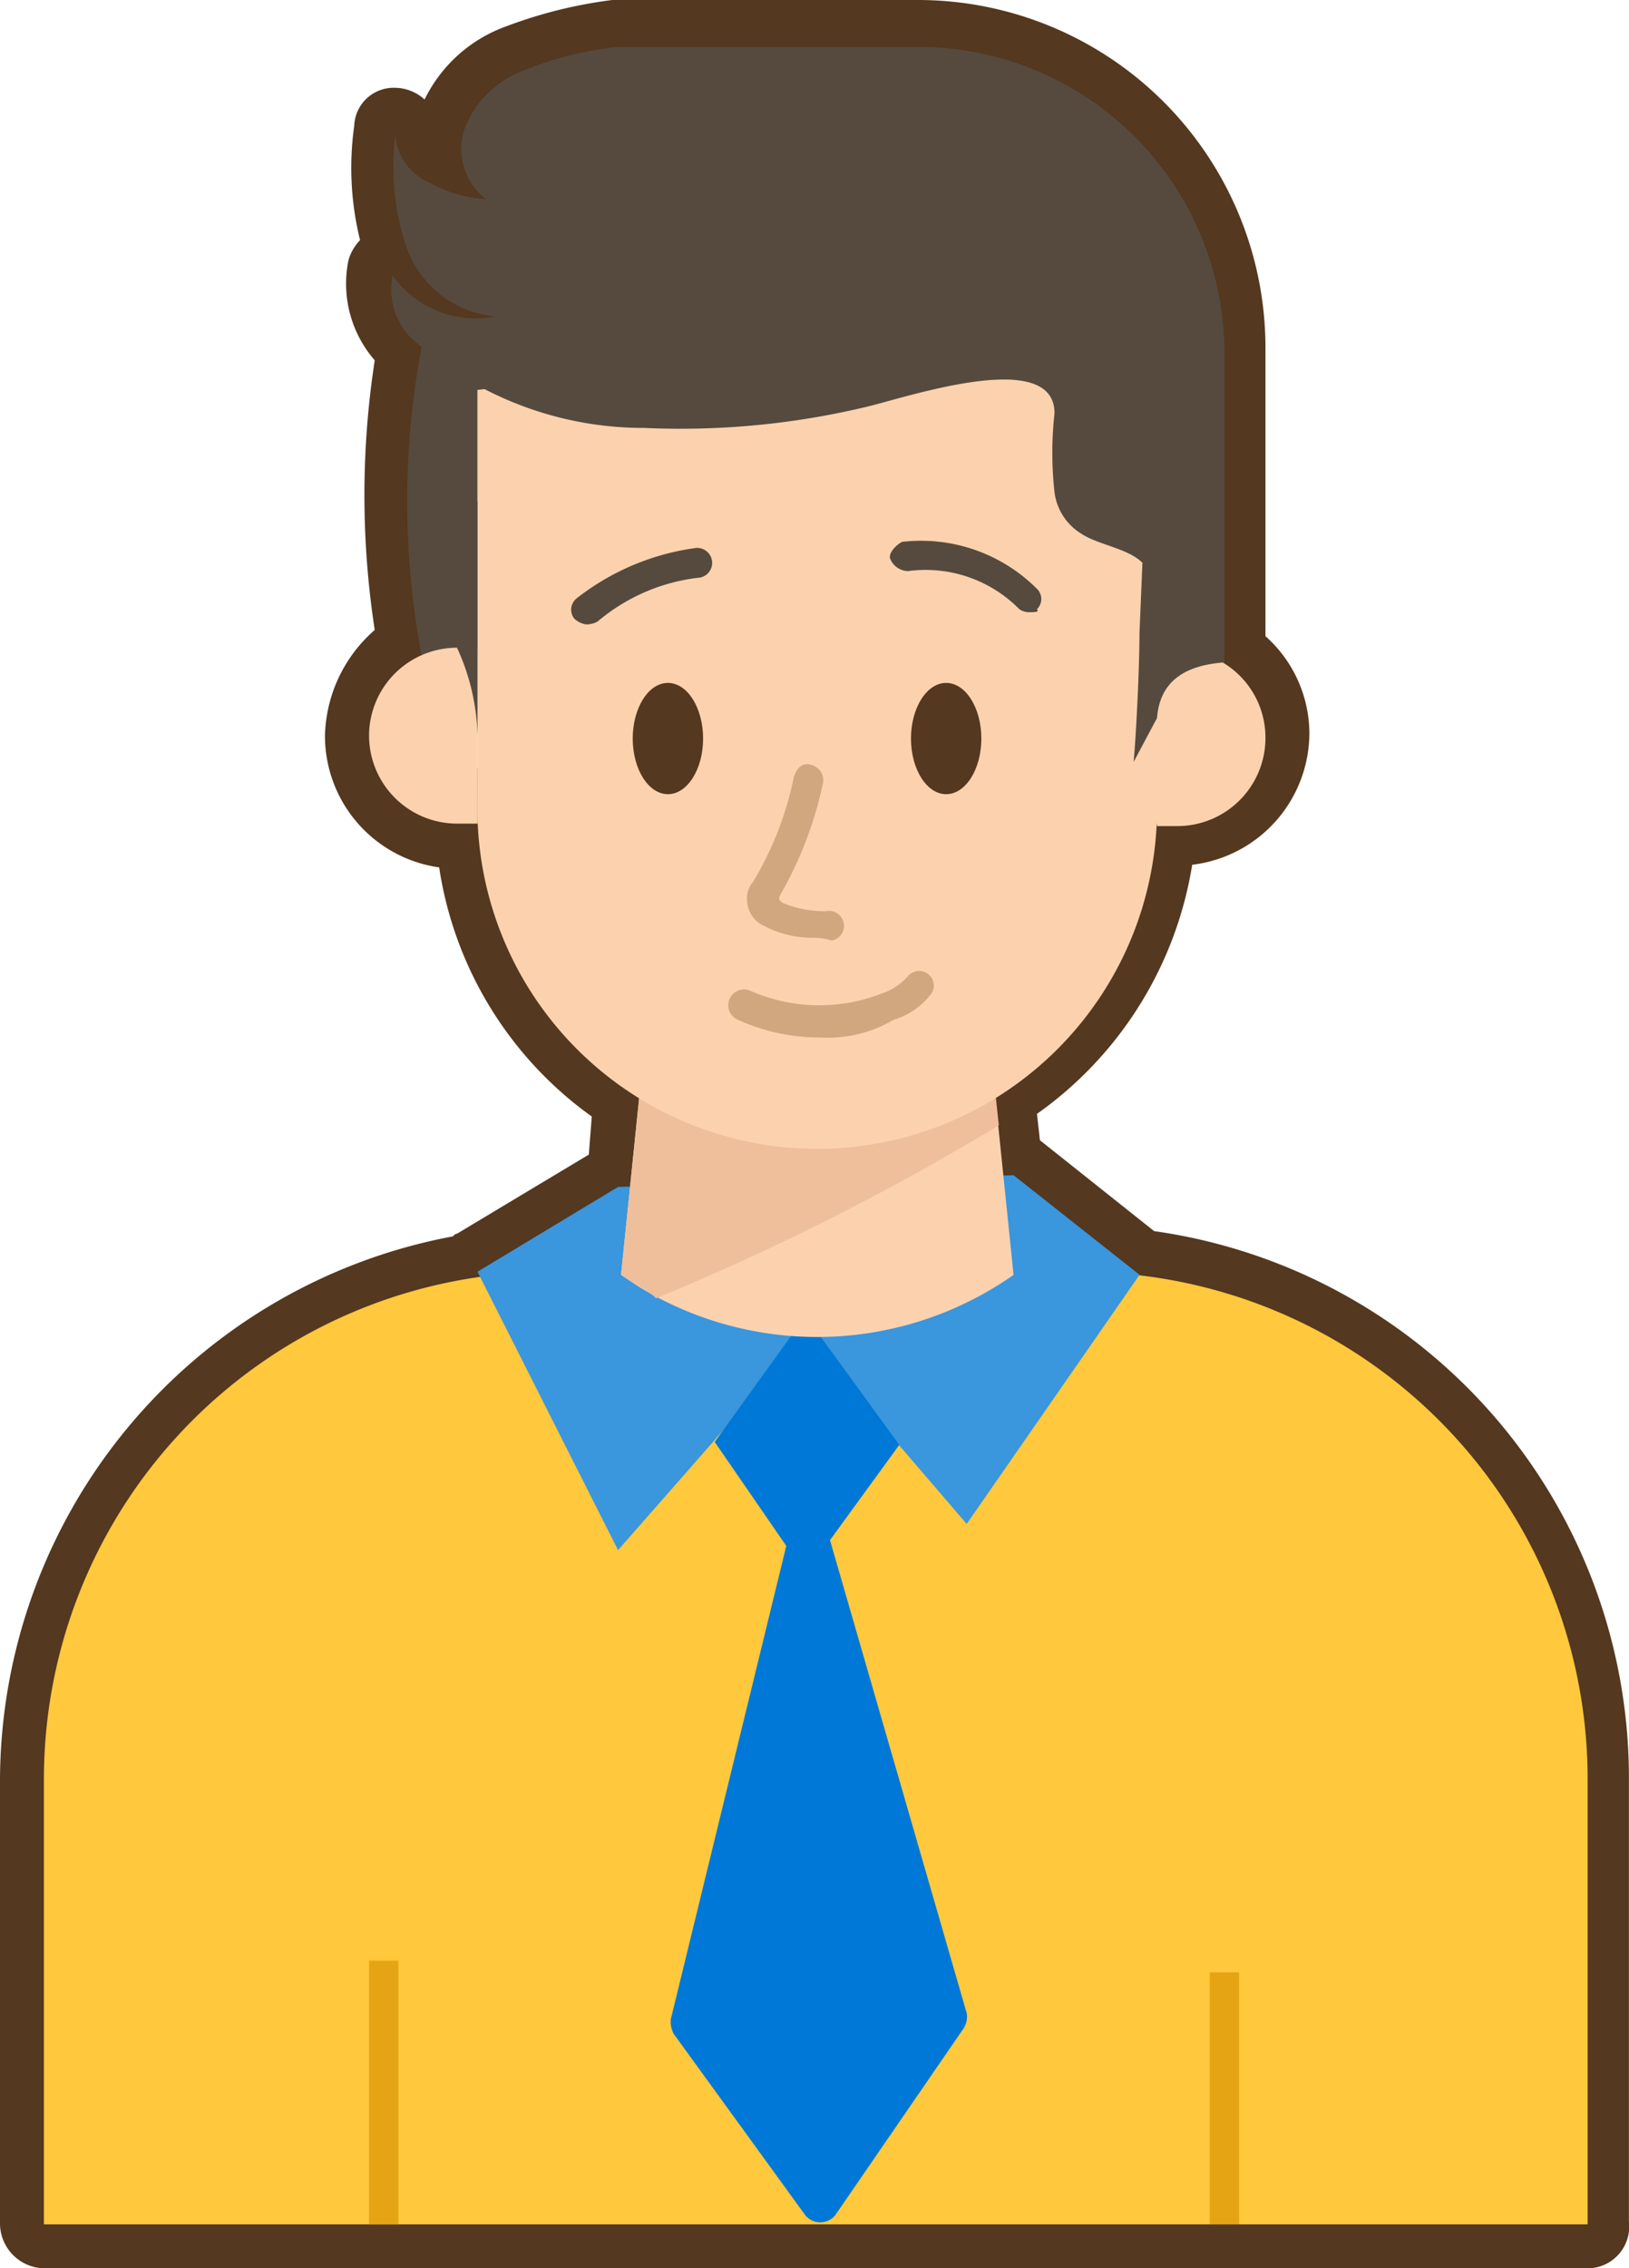 <svg xmlns="http://www.w3.org/2000/svg" id="Emojis_estate_owner" width="19.214" height="26.742" viewBox="0 0 19.214 26.742">
    <defs>
        <style>
            .cls-1{fill:#54381f}.cls-3{fill:#0078d7}.cls-5{fill:#e5a413}.cls-6{fill:#fcd2ae}.cls-8{fill:#564a3e}.cls-9{opacity:.52}.cls-10{fill:#a88057}
        </style>
    </defs>
    <g id="Group_853">
        <g id="Group_852">
            <path id="Path_261" d="M31.927 27.742H13.718a.531.531 0 0 1-.518-.518v-5.252a6.543 6.543 0 0 1 5.321-6.392c.035 0 .035-.035.069-.035l1.555-.933.035-.449a4.421 4.421 0 0 1-1.8-2.937 1.566 1.566 0 0 1-1.347-1.555 1.706 1.706 0 0 1 .587-1.244 10.444 10.444 0 0 1 0-3.179 1.377 1.377 0 0 1-.311-1.175.557.557 0 0 1 .138-.242 3.55 3.55 0 0 1-.069-1.347.466.466 0 0 1 .484-.449.528.528 0 0 1 .346.138 1.716 1.716 0 0 1 .967-.864A5.467 5.467 0 0 1 20.421 1h3.593a4.1 4.1 0 0 1 4.112 4.112V8.5a1.541 1.541 0 0 1 .518 1.14 1.567 1.567 0 0 1-1.382 1.555 4.466 4.466 0 0 1-1.831 2.937l.035.311 1.347 1.071a6.511 6.511 0 0 1 5.6 6.426v5.25a.492.492 0 0 1-.486.552zm-17.69-1.037h17.171v-4.733a5.457 5.457 0 0 0-4.837-5.424.621.621 0 0 1-.311-.138l-1.313-1.037a.514.514 0 0 1-.449-.449l-.1-.933a.464.464 0 0 1 .242-.484 3.433 3.433 0 0 0 1.658-2.833.5.5 0 0 1 .518-.484.651.651 0 0 1 .276.069.531.531 0 0 0 .518-.518.591.591 0 0 0-.242-.449.591.591 0 0 1-.242-.449V5.181a3.082 3.082 0 0 0-3.075-3.075H20.49a4.64 4.64 0 0 0-.933.242.708.708 0 0 0-.415.346.262.262 0 0 0 .035.242.5.5 0 0 1 .207.622.5.5 0 0 1-.553.346c-.138-.035-.242-.035-.38-.069a.67.67 0 0 0 .518.415.523.523 0 0 1 .518.449.478.478 0 0 1-.415.553 1.97 1.97 0 0 1-.449.035 9.1 9.1 0 0 0 0 3.386.534.534 0 0 1-.311.587.52.52 0 0 0-.346.484.562.562 0 0 0 .38.518.493.493 0 0 1 .415-.207.531.531 0 0 1 .518.518 3.506 3.506 0 0 0 1.658 2.971.491.491 0 0 1 .242.484l-.1 1.071a.516.516 0 0 1-.484.449l-1.347.795a.535.535 0 0 1-.38.276 5.464 5.464 0 0 0-4.7 5.39v4.7z" class="cls-1" transform="translate(-13.2 -1)"/>
        </g>
    </g>
    <g id="Group_896" transform="translate(.518 .553)">
        <g id="Group_855" transform="translate(0 14.442)">
            <g id="Group_854">
                <path id="Path_262" fill="#ffc83d" d="M32.908 55.629H14.7v-5.252a5.979 5.979 0 0 1 5.977-5.977h6.254a5.979 5.979 0 0 1 5.977 5.977v5.252z" transform="translate(-14.7 -44.4)"/>
            </g>
        </g>
        <g id="Group_857" transform="translate(7.394 17.293)">
            <g id="Group_856">
                <path id="Path_263" d="M37.517 52.805L36.1 58.61a.311.311 0 0 0 .035.173l1.555 2.142a.23.23 0 0 0 .346 0l1.52-2.211a.259.259 0 0 0 .035-.173l-1.658-5.735c-.105-.206-.382-.206-.416-.001z" class="cls-3" transform="translate(-36.1 -52.65)"/>
            </g>
        </g>
        <g id="Group_859" transform="translate(5.114 13.302)">
            <g id="Group_858">
                <path id="Path_264" fill="#3a96dd" d="M31.158 41.238l-1.658 1 1.658 3.282L33.37 43l1.9 2.211 2.039-2.937-1.486-1.174" transform="translate(-29.5 -41.1)"/>
            </g>
        </g>
        <g id="Group_861" transform="translate(7.912 14.961)">
            <g id="Group_860">
                <path id="Path_265" d="M38.671 48.94L37.6 47.386l1.071-1.486 1.106 1.52z" class="cls-3" transform="translate(-37.6 -45.9)"/>
            </g>
        </g>
        <g id="Group_863" transform="translate(3.835 22.562)">
            <g id="Group_862">
                <path id="Rectangle_19" d="M0 0H0.346V3.11H0z" class="cls-5"/>
            </g>
        </g>
        <g id="Group_865" transform="translate(13.751 22.7)">
            <g id="Group_864">
                <path id="Rectangle_20" d="M0 0H0.346V2.971H0z" class="cls-5"/>
            </g>
        </g>
        <g id="Group_867" transform="translate(6.807 11.782)">
            <g id="Group_866">
                <path id="Path_266" d="M34.676 36.7l-.276 2.695.207.138a4.031 4.031 0 0 0 4.423-.138l-.277-2.695" class="cls-6" transform="translate(-34.4 -36.7)"/>
            </g>
        </g>
        <g id="Group_869" transform="translate(6.807 11.782)">
            <g id="Group_868">
                <path id="Path_267" fill="#efbf9c" d="M34.676 36.7l-.276 2.695.207.138a.723.723 0 0 1 .207.138 29.522 29.522 0 0 0 4.042-2.039l-.1-.933z" transform="translate(-34.4 -36.7)"/>
            </g>
        </g>
        <g id="Group_871" transform="translate(4.288 3.524)">
            <g id="Group_870">
                <path id="Path_268" d="M27.28 12.8a9.815 9.815 0 0 0 0 3.662l1.209.035V12.8" class="cls-8" transform="translate(-27.111 -12.8)"/>
            </g>
        </g>
        <g id="Group_878" transform="translate(3.835 3.144)">
            <g id="Group_873" transform="translate(0 3.939)">
                <g id="Group_872">
                    <path id="Path_269" d="M27.078 23.1h-.242a1.039 1.039 0 0 0-1.036 1.037 1.039 1.039 0 0 0 1.037 1.037h.242" class="cls-6" transform="translate(-25.8 -23.1)"/>
                </g>
            </g>
            <g id="Group_875" transform="translate(1.278)">
                <g id="Group_874">
                    <path id="Path_270" d="M37.516 16.71v.829a4.011 4.011 0 0 1-4.008 4.008 4.011 4.011 0 0 1-4.008-4.008V12.6l7.774-.9z" class="cls-6" transform="translate(-29.5 -11.7)"/>
                </g>
            </g>
            <g id="Group_877" transform="translate(9.052 4.042)">
                <g id="Group_876">
                    <path id="Path_271" d="M52.242 25.4h.242a1.039 1.039 0 0 0 1.037-1.037 1.031 1.031 0 0 0-.518-.9L52 23.4" class="cls-6" transform="translate(-52 -23.4)"/>
                </g>
            </g>
        </g>
        <g id="Group_880" transform="translate(4.09)">
            <g id="Group_879">
                <path id="Path_272" d="M35.369 9.51c0 .38-.035 1.14-.069 1.52l.276-.518c.035-.449.346-.622.795-.656V6.193A3.613 3.613 0 0 0 32.778 2.6h-3.559a3.994 3.994 0 0 0-1.106.276 1.179 1.179 0 0 0-.691.656.74.74 0 0 0 .242.864 1.609 1.609 0 0 1-.691-.207.649.649 0 0 1-.38-.553 2.955 2.955 0 0 0 .138 1.347 1.237 1.237 0 0 0 1.037.795 1.2 1.2 0 0 1-1.209-.484.829.829 0 0 0 .207.726 4.075 4.075 0 0 0 2.764 1.072 9.421 9.421 0 0 0 2.591-.242c.449-.1 2.246-.726 2.246.069a4.211 4.211 0 0 0 0 .933.672.672 0 0 0 .311.484c.207.138.553.173.726.346z" class="cls-8" transform="translate(-26.537 -2.6)"/>
            </g>
        </g>
        <g id="Group_882" transform="translate(4.63 5.355)">
            <g id="Group_881">
                <path id="Path_273" d="M28.342 19.828a2.605 2.605 0 0 1 .242 1.037V18.1l-.484 1z" class="cls-8" transform="translate(-28.1 -18.1)"/>
            </g>
        </g>
        <g id="Group_884" transform="translate(6.945 7.498)">
            <g id="Group_883">
                <ellipse id="Ellipse_64" cx=".415" cy=".656" class="cls-1" rx=".415" ry=".656"/>
            </g>
        </g>
        <g id="Group_886" transform="translate(10.227 7.498)">
            <g id="Group_885">
                <ellipse id="Ellipse_65" cx=".415" cy=".656" class="cls-1" rx=".415" ry=".656"/>
            </g>
        </g>
        <g id="Group_895" transform="translate(6.216 5.826)">
            <g id="Group_888" class="cls-9" transform="translate(2.076 2.63)">
                <g id="Group_887">
                    <path id="Path_274" d="M39.495 29.121a1.221 1.221 0 0 1-.587-.138.341.341 0 0 1-.207-.311.292.292 0 0 1 .069-.207 3.888 3.888 0 0 0 .484-1.244c.035-.1.1-.173.207-.138a.189.189 0 0 1 .138.207 4.546 4.546 0 0 1-.518 1.347v.035l.035.035a1.262 1.262 0 0 0 .518.1.176.176 0 0 1 .069.346.74.74 0 0 0-.208-.032z" class="cls-10" transform="translate(-38.7 -27.074)"/>
                </g>
            </g>
            <g id="Group_890" class="cls-9" transform="translate(1.856 5.054)">
                <g id="Group_889">
                    <path id="Path_275" d="M39.147 34.889a2.318 2.318 0 0 1-.967-.207.186.186 0 0 1 .138-.346 2.019 2.019 0 0 0 1.555.035.7.7 0 0 0 .311-.207.173.173 0 0 1 .276.207.887.887 0 0 1-.449.311 1.527 1.527 0 0 1-.864.207z" class="cls-10" transform="translate(-38.063 -34.091)"/>
                </g>
            </g>
            <g id="Group_892" transform="translate(3.762)">
                <g id="Group_891">
                    <path id="Path_276" d="M45.245 20.3a.208.208 0 0 1-.138-.035 1.551 1.551 0 0 0-1.313-.449.233.233 0 0 1-.207-.138c-.035-.069.069-.173.138-.207a1.934 1.934 0 0 1 1.589.553.167.167 0 0 1 0 .242c.035.034-.034.034-.069.034z" class="cls-8" transform="translate(-43.58 -19.462)"/>
                </g>
            </g>
            <g id="Group_894" transform="translate(0 .082)">
                <g id="Group_893">
                    <path id="Path_277" d="M32.867 20.6a.262.262 0 0 1-.138-.069.171.171 0 0 1 .035-.242 2.906 2.906 0 0 1 1.382-.587.176.176 0 1 1 .069.346 2.242 2.242 0 0 0-1.209.518.261.261 0 0 1-.139.034z" class="cls-8" transform="translate(-32.691 -19.7)"/>
                </g>
            </g>
        </g>
    </g>
</svg>
